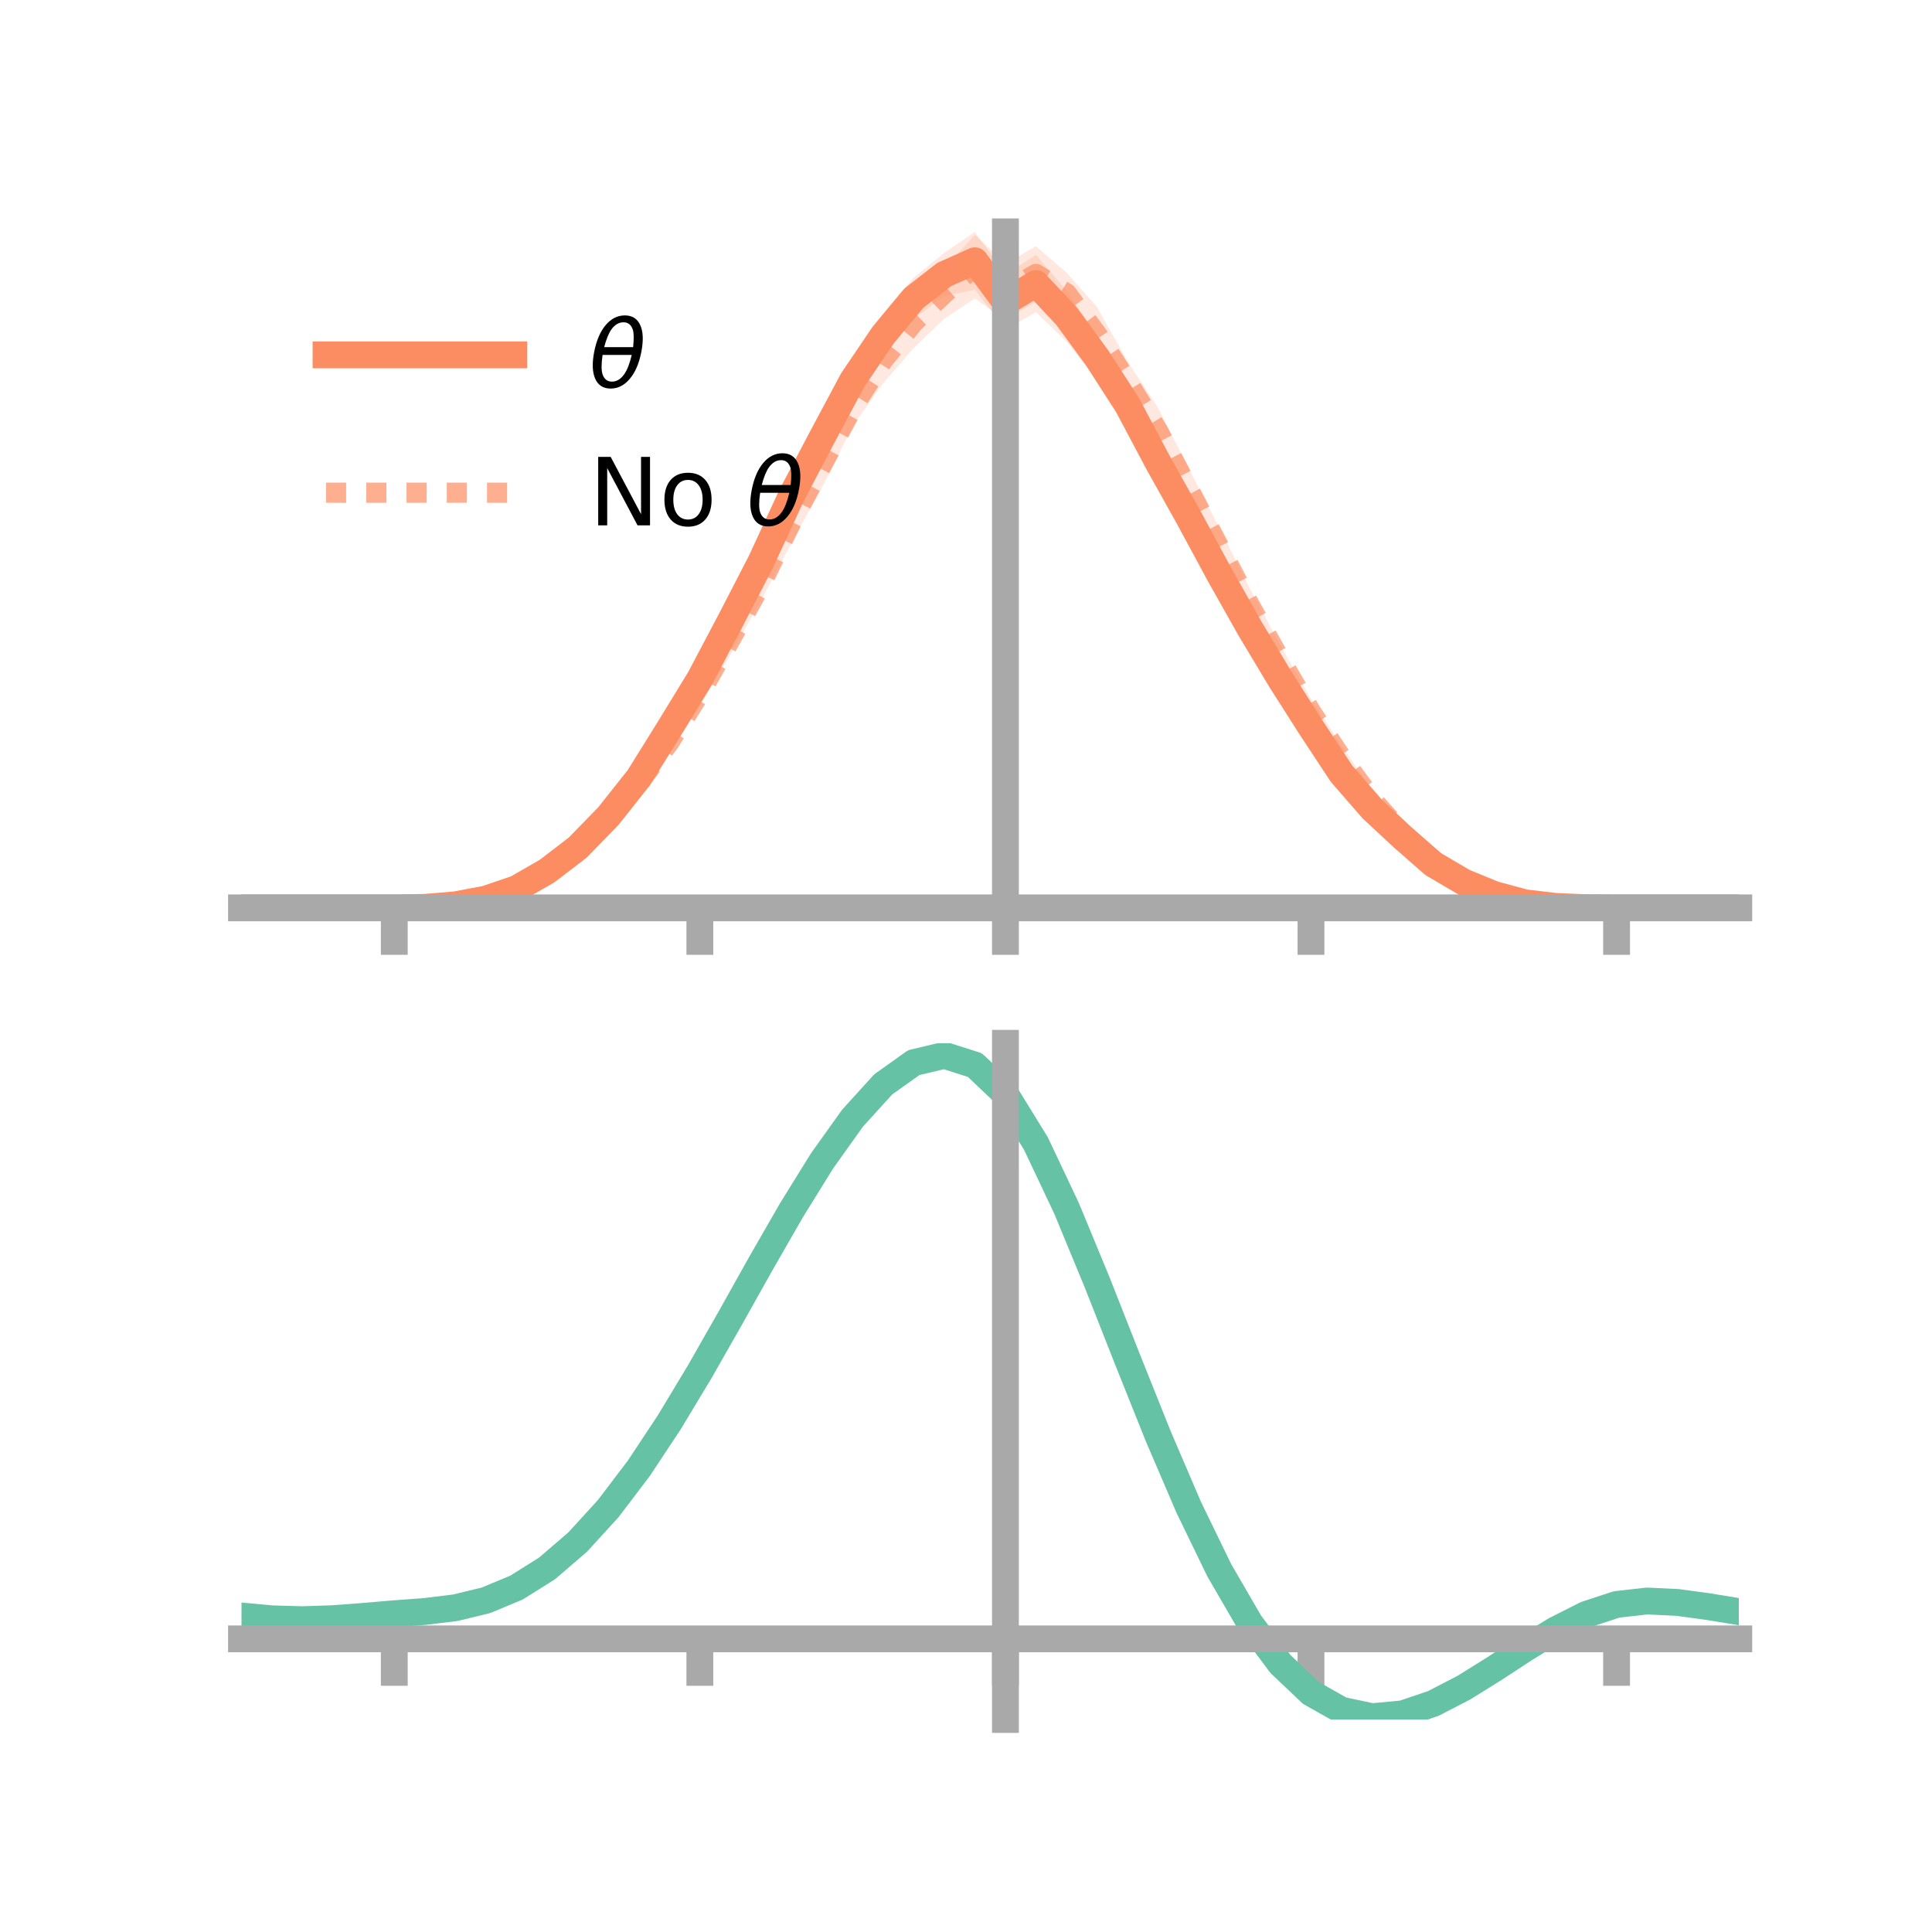 <?xml version="1.0" encoding="utf-8" standalone="no"?>
<!DOCTYPE svg PUBLIC "-//W3C//DTD SVG 1.1//EN"
  "http://www.w3.org/Graphics/SVG/1.1/DTD/svg11.dtd">
<!-- Created with matplotlib (https://matplotlib.org/) -->
<svg height="144pt" version="1.1" viewBox="0 0 144 144" width="144pt" xmlns="http://www.w3.org/2000/svg" xmlns:xlink="http://www.w3.org/1999/xlink">
 <defs>
  <style type="text/css">*{stroke-linecap:butt;stroke-linejoin:round;}</style>
 </defs>
 <g id="figure_1">
  <g id="patch_1">
   <path d="M 0 144 
L 144 144 
L 144 0 
L 0 0 
z
" style="fill:none;"/>
  </g>
  <g id="axes_1">
   <g id="patch_2">
    <path d="M 18 67.68 
L 129.6 67.68 
L 129.6 17.28 
L 18 17.28 
z
" style="fill:none;"/>
   </g>
   <g id="PolyCollection_1">
    <path clip-path="url(#p9bf9c1b9c6)" d="M 18 67.667 
L 18 67.667 
L 20.278 67.667 
L 22.555 67.667 
L 24.833 67.667 
L 27.11 67.667 
L 29.388 67.666 
L 31.665 67.601 
L 33.943 67.356 
L 36.22 66.832 
L 38.498 65.99 
L 40.776 64.627 
L 43.053 62.661 
L 45.331 60.225 
L 47.608 57.138 
L 49.886 53.494 
L 52.163 49.674 
L 54.441 45.089 
L 56.718 40.619 
L 58.996 35.387 
L 61.273 31.12 
L 63.551 26.61 
L 65.829 23.362 
L 68.106 20.689 
L 70.384 18.845 
L 72.661 17.28 
L 74.939 20.456 
L 77.216 18.999 
L 79.494 21.665 
L 81.771 25.025 
L 84.049 28.7 
L 86.327 32.927 
L 88.604 37.08 
L 90.882 41.642 
L 93.159 45.584 
L 95.437 49.698 
L 97.714 53.24 
L 99.992 56.943 
L 102.269 59.585 
L 104.547 61.759 
L 106.824 63.95 
L 109.102 65.427 
L 111.38 66.455 
L 113.657 67.135 
L 115.935 67.502 
L 118.212 67.63 
L 120.49 67.667 
L 122.767 67.667 
L 125.045 67.667 
L 127.322 67.667 
L 129.6 67.667 
L 129.6 67.667 
L 129.6 67.667 
L 127.322 67.667 
L 125.045 67.667 
L 122.767 67.667 
L 120.49 67.667 
L 118.212 67.68 
L 115.935 67.618 
L 113.657 67.44 
L 111.38 66.9 
L 109.102 66.06 
L 106.824 64.859 
L 104.547 63.064 
L 102.269 60.991 
L 99.992 58.403 
L 97.714 55.196 
L 95.437 51.583 
L 93.159 48.089 
L 90.882 43.951 
L 88.604 40.071 
L 86.327 36.071 
L 84.049 31.718 
L 81.771 28.317 
L 79.494 25.464 
L 77.216 23.269 
L 74.939 24.572 
L 72.661 21.593 
L 70.384 22.067 
L 68.106 23.763 
L 65.829 26.577 
L 63.551 30.062 
L 61.273 34.075 
L 58.996 38.474 
L 56.718 43.105 
L 54.441 47.454 
L 52.163 51.496 
L 49.886 55.126 
L 47.608 58.806 
L 45.331 61.46 
L 43.053 63.702 
L 40.776 65.22 
L 38.498 66.48 
L 36.22 67.187 
L 33.943 67.529 
L 31.665 67.659 
L 29.388 67.667 
L 27.11 67.667 
L 24.833 67.667 
L 22.555 67.667 
L 20.278 67.667 
L 18 67.667 
z
" style="fill:#fc8d62;fill-opacity:0.2;"/>
   </g>
   <g id="PolyCollection_2">
    <path clip-path="url(#p9bf9c1b9c6)" d="M 18 67.667 
L 18 67.667 
L 20.278 67.667 
L 22.555 67.667 
L 24.833 67.667 
L 27.11 67.667 
L 29.388 67.665 
L 31.665 67.612 
L 33.943 67.379 
L 36.22 66.899 
L 38.498 66.059 
L 40.776 64.708 
L 43.053 62.957 
L 45.331 60.604 
L 47.608 57.638 
L 49.886 54.448 
L 52.163 50.766 
L 54.441 46.577 
L 56.718 42.42 
L 58.996 37.37 
L 61.273 32.999 
L 63.551 29.004 
L 65.829 25.133 
L 68.106 22.152 
L 70.384 20.025 
L 72.661 17.501 
L 74.939 19.661 
L 77.216 18.361 
L 79.494 20.319 
L 81.771 22.895 
L 84.049 26.948 
L 86.327 30.413 
L 88.604 34.919 
L 90.882 39.349 
L 93.159 43.863 
L 95.437 48.102 
L 97.714 52.088 
L 99.992 55.573 
L 102.269 58.89 
L 104.547 61.485 
L 106.824 63.674 
L 109.102 65.206 
L 111.38 66.376 
L 113.657 67.035 
L 115.935 67.465 
L 118.212 67.63 
L 120.49 67.667 
L 122.767 67.667 
L 125.045 67.667 
L 127.322 67.667 
L 129.6 67.667 
L 129.6 67.667 
L 129.6 67.667 
L 127.322 67.667 
L 125.045 67.667 
L 122.767 67.667 
L 120.49 67.667 
L 118.212 67.679 
L 115.935 67.614 
L 113.657 67.363 
L 111.38 66.85 
L 109.102 65.898 
L 106.824 64.571 
L 104.547 62.739 
L 102.269 60.253 
L 99.992 57.347 
L 97.714 53.976 
L 95.437 50.218 
L 93.159 46.35 
L 90.882 42.171 
L 88.604 37.973 
L 86.327 33.863 
L 84.049 29.938 
L 81.771 26.943 
L 79.494 23.387 
L 77.216 22.469 
L 74.939 23.833 
L 72.661 22.248 
L 70.384 23.751 
L 68.106 25.931 
L 65.829 28.557 
L 63.551 31.771 
L 61.273 36.327 
L 58.996 40.466 
L 56.718 44.763 
L 54.441 48.807 
L 52.163 52.612 
L 49.886 56.243 
L 47.608 59.073 
L 45.331 61.756 
L 43.053 63.941 
L 40.776 65.368 
L 38.498 66.535 
L 36.22 67.18 
L 33.943 67.543 
L 31.665 67.668 
L 29.388 67.668 
L 27.11 67.667 
L 24.833 67.667 
L 22.555 67.667 
L 20.278 67.667 
L 18 67.667 
z
" style="fill:#fc8d62;fill-opacity:0.2;"/>
   </g>
   <g id="matplotlib.axis_1">
    <g id="xtick_1">
     <g id="line2d_1">
      <defs>
       <path d="M 0 0 
L 0 3.5 
" id="m8f02b1b0b7" style="stroke:#a9a9a9;stroke-width:2;"/>
      </defs>
      <g>
       <use style="fill:#a9a9a9;stroke:#a9a9a9;stroke-width:2;" x="29.388" xlink:href="#m8f02b1b0b7" y="67.667"/>
      </g>
     </g>
    </g>
    <g id="xtick_2">
     <g id="line2d_2">
      <g>
       <use style="fill:#a9a9a9;stroke:#a9a9a9;stroke-width:2;" x="52.163" xlink:href="#m8f02b1b0b7" y="67.667"/>
      </g>
     </g>
    </g>
    <g id="xtick_3">
     <g id="line2d_3">
      <g>
       <use style="fill:#a9a9a9;stroke:#a9a9a9;stroke-width:2;" x="74.939" xlink:href="#m8f02b1b0b7" y="67.667"/>
      </g>
     </g>
    </g>
    <g id="xtick_4">
     <g id="line2d_4">
      <g>
       <use style="fill:#a9a9a9;stroke:#a9a9a9;stroke-width:2;" x="97.714" xlink:href="#m8f02b1b0b7" y="67.667"/>
      </g>
     </g>
    </g>
    <g id="xtick_5">
     <g id="line2d_5">
      <g>
       <use style="fill:#a9a9a9;stroke:#a9a9a9;stroke-width:2;" x="120.49" xlink:href="#m8f02b1b0b7" y="67.667"/>
      </g>
     </g>
    </g>
   </g>
   <g id="matplotlib.axis_2"/>
   <g id="line2d_6">
    <path clip-path="url(#p9bf9c1b9c6)" d="M 18 67.667 
L 20.278 67.667 
L 22.555 67.667 
L 24.833 67.667 
L 27.11 67.667 
L 29.388 67.667 
L 31.665 67.63 
L 33.943 67.442 
L 36.22 67.01 
L 38.498 66.235 
L 40.776 64.924 
L 43.053 63.181 
L 45.331 60.842 
L 47.608 57.972 
L 49.886 54.31 
L 52.163 50.585 
L 54.441 46.272 
L 56.718 41.862 
L 58.996 36.931 
L 61.273 32.597 
L 63.551 28.336 
L 65.829 24.969 
L 68.106 22.226 
L 70.384 20.456 
L 72.661 19.437 
L 74.939 22.514 
L 77.216 21.134 
L 79.494 23.564 
L 81.771 26.671 
L 84.049 30.209 
L 86.327 34.499 
L 88.604 38.575 
L 90.882 42.796 
L 93.159 46.837 
L 95.437 50.64 
L 97.714 54.218 
L 99.992 57.673 
L 102.269 60.288 
L 104.547 62.412 
L 106.824 64.405 
L 109.102 65.744 
L 111.38 66.677 
L 113.657 67.288 
L 115.935 67.56 
L 118.212 67.655 
L 120.49 67.667 
L 122.767 67.667 
L 125.045 67.667 
L 127.322 67.667 
L 129.6 67.667 
" style="fill:none;stroke:#fc8d62;stroke-linecap:square;stroke-width:2;"/>
   </g>
   <g id="line2d_7">
    <path clip-path="url(#p9bf9c1b9c6)" d="M 18 67.667 
L 20.278 67.667 
L 22.555 67.667 
L 24.833 67.667 
L 27.11 67.667 
L 29.388 67.667 
L 31.665 67.64 
L 33.943 67.461 
L 36.22 67.039 
L 38.498 66.297 
L 40.776 65.038 
L 43.053 63.449 
L 45.331 61.18 
L 47.608 58.356 
L 49.886 55.345 
L 52.163 51.689 
L 54.441 47.692 
L 56.718 43.592 
L 58.996 38.918 
L 61.273 34.663 
L 63.551 30.388 
L 65.829 26.845 
L 68.106 24.041 
L 70.384 21.888 
L 72.661 19.875 
L 74.939 21.747 
L 77.216 20.415 
L 79.494 21.853 
L 81.771 24.919 
L 84.049 28.443 
L 86.327 32.138 
L 88.604 36.446 
L 90.882 40.76 
L 93.159 45.107 
L 95.437 49.16 
L 97.714 53.032 
L 99.992 56.46 
L 102.269 59.572 
L 104.547 62.112 
L 106.824 64.123 
L 109.102 65.552 
L 111.38 66.613 
L 113.657 67.199 
L 115.935 67.54 
L 118.212 67.655 
L 120.49 67.667 
L 122.767 67.667 
L 125.045 67.667 
L 127.322 67.667 
L 129.6 67.667 
" style="fill:none;stroke:#fc8d62;stroke-dasharray:1.5,1.5;stroke-dashoffset:0;stroke-opacity:0.7;stroke-width:1.5;"/>
   </g>
   <g id="patch_3">
    <path d="M 74.939 67.68 
L 74.939 17.28 
" style="fill:none;stroke:#a9a9a9;stroke-linecap:square;stroke-linejoin:miter;stroke-width:2;"/>
   </g>
   <g id="patch_4">
    <path d="M 129.6 67.68 
L 129.6 17.28 
" style="fill:none;"/>
   </g>
   <g id="patch_5">
    <path d="M 18 67.667 
L 129.6 67.667 
" style="fill:none;stroke:#a9a9a9;stroke-linecap:square;stroke-linejoin:miter;stroke-width:2;"/>
   </g>
   <g id="patch_6">
    <path d="M 18 17.28 
L 129.6 17.28 
" style="fill:none;"/>
   </g>
   <g id="legend_1">
    <g id="line2d_8">
     <path d="M 24.3 26.449 
L 38.3 26.449 
" style="fill:none;stroke:#fc8d62;stroke-linecap:square;stroke-width:2;"/>
    </g>
    <g id="line2d_9"/>
    <g id="text_1">
     <!-- $\theta$ -->
     <g transform="translate(43.9 28.899)scale(0.07 -0.07)">
      <defs>
       <path d="M 45.516 34.672 
L 14.453 34.672 
Q 12.359 20.062 14.5 13.875 
Q 17.188 6.25 24.469 6.25 
Q 31.781 6.25 37.359 13.922 
Q 42.234 20.656 45.516 34.672 
z
M 47.016 42.969 
Q 48.344 56.844 46.625 61.719 
Q 43.953 69.438 36.766 69.438 
Q 29.297 69.438 23.828 61.812 
Q 19.531 55.672 16.156 42.969 
z
M 38.188 76.766 
Q 49.906 76.766 54.594 66.406 
Q 59.281 56.109 55.719 37.844 
Q 52.203 19.625 43.453 9.281 
Q 34.766 -1.125 23.047 -1.125 
Q 11.281 -1.125 6.641 9.281 
Q 2 19.625 5.516 37.844 
Q 9.078 56.109 17.719 66.406 
Q 26.422 76.766 38.188 76.766 
z
" id="DejaVuSans-Oblique-952"/>
      </defs>
      <use transform="translate(0 0.234)" xlink:href="#DejaVuSans-Oblique-952"/>
     </g>
    </g>
    <g id="line2d_10">
     <path d="M 24.3 36.724 
L 38.3 36.724 
" style="fill:none;stroke:#fc8d62;stroke-dasharray:1.5,1.5;stroke-dashoffset:0;stroke-opacity:0.7;stroke-width:1.5;"/>
    </g>
    <g id="line2d_11"/>
    <g id="text_2">
     <!-- No $\theta$ -->
     <g transform="translate(43.9 39.174)scale(0.07 -0.07)">
      <defs>
       <path d="M 9.812 72.906 
L 23.094 72.906 
L 55.422 11.922 
L 55.422 72.906 
L 64.984 72.906 
L 64.984 0 
L 51.703 0 
L 19.391 60.984 
L 19.391 0 
L 9.812 0 
z
" id="DejaVuSans-78"/>
       <path d="M 30.609 48.391 
Q 23.391 48.391 19.188 42.75 
Q 14.984 37.109 14.984 27.297 
Q 14.984 17.484 19.156 11.844 
Q 23.344 6.203 30.609 6.203 
Q 37.797 6.203 41.984 11.859 
Q 46.188 17.531 46.188 27.297 
Q 46.188 37.016 41.984 42.703 
Q 37.797 48.391 30.609 48.391 
z
M 30.609 56 
Q 42.328 56 49.016 48.375 
Q 55.719 40.766 55.719 27.297 
Q 55.719 13.875 49.016 6.219 
Q 42.328 -1.422 30.609 -1.422 
Q 18.844 -1.422 12.172 6.219 
Q 5.516 13.875 5.516 27.297 
Q 5.516 40.766 12.172 48.375 
Q 18.844 56 30.609 56 
z
" id="DejaVuSans-111"/>
       <path id="DejaVuSans-32"/>
      </defs>
      <use transform="translate(0 0.234)" xlink:href="#DejaVuSans-78"/>
      <use transform="translate(74.805 0.234)" xlink:href="#DejaVuSans-111"/>
      <use transform="translate(135.986 0.234)" xlink:href="#DejaVuSans-32"/>
      <use transform="translate(167.773 0.234)" xlink:href="#DejaVuSans-Oblique-952"/>
     </g>
    </g>
   </g>
  </g>
  <g id="axes_2">
   <g id="patch_7">
    <path d="M 18 128.16 
L 129.6 128.16 
L 129.6 77.76 
L 18 77.76 
z
" style="fill:none;"/>
   </g>
   <g id="PolyCollection_3">
    <path clip-path="url(#p8fe1e48c5c)" d="M 18 120.487 
L 18 120.409 
L 20.278 120.628 
L 22.555 120.691 
L 24.833 120.608 
L 27.11 120.426 
L 29.388 120.223 
L 31.665 120.05 
L 33.943 119.766 
L 36.22 119.209 
L 38.498 118.25 
L 40.776 116.799 
L 43.053 114.803 
L 45.331 112.256 
L 47.608 109.189 
L 49.886 105.671 
L 52.163 101.803 
L 54.441 97.714 
L 56.718 93.56 
L 58.996 89.513 
L 61.273 85.765 
L 63.551 82.513 
L 65.829 79.961 
L 68.106 78.311 
L 70.384 77.76 
L 72.661 78.498 
L 74.939 80.693 
L 77.216 84.436 
L 79.494 89.325 
L 81.771 94.911 
L 84.049 100.775 
L 86.327 106.553 
L 88.604 111.942 
L 90.882 116.708 
L 93.159 120.688 
L 95.437 123.784 
L 97.714 125.965 
L 99.992 127.26 
L 102.269 127.747 
L 104.547 127.54 
L 106.824 126.779 
L 109.102 125.62 
L 111.38 124.226 
L 113.657 122.761 
L 115.935 121.383 
L 118.212 120.248 
L 120.49 119.505 
L 122.767 119.25 
L 125.045 119.365 
L 127.322 119.685 
L 129.6 120.07 
L 129.6 120.172 
L 129.6 120.172 
L 127.322 119.812 
L 125.045 119.511 
L 122.767 119.408 
L 120.49 119.668 
L 118.212 120.421 
L 115.935 121.584 
L 113.657 123.006 
L 111.38 124.522 
L 109.102 125.963 
L 106.824 127.158 
L 104.547 127.942 
L 102.269 128.16 
L 99.992 127.681 
L 97.714 126.404 
L 95.437 124.266 
L 93.159 121.25 
L 90.882 117.387 
L 88.604 112.764 
L 86.327 107.538 
L 84.049 101.93 
L 81.771 96.231 
L 79.494 90.799 
L 77.216 86.041 
L 74.939 82.4 
L 72.661 80.27 
L 70.384 79.557 
L 68.106 80.093 
L 65.829 81.69 
L 63.551 84.151 
L 61.273 87.28 
L 58.996 90.88 
L 56.718 94.76 
L 54.441 98.737 
L 52.163 102.647 
L 49.886 106.342 
L 47.608 109.703 
L 45.331 112.635 
L 43.053 115.077 
L 40.776 117 
L 38.498 118.411 
L 36.22 119.35 
L 33.943 119.896 
L 31.665 120.171 
L 29.388 120.334 
L 27.11 120.52 
L 24.833 120.684 
L 22.555 120.753 
L 20.278 120.689 
L 18 120.487 
z
" style="fill:#66c2a5;fill-opacity:0.2;"/>
   </g>
   <g id="matplotlib.axis_3">
    <g id="xtick_6">
     <g id="line2d_12">
      <g>
       <use style="fill:#a9a9a9;stroke:#a9a9a9;stroke-width:2;" x="29.388" xlink:href="#m8f02b1b0b7" y="122.15"/>
      </g>
     </g>
    </g>
    <g id="xtick_7">
     <g id="line2d_13">
      <g>
       <use style="fill:#a9a9a9;stroke:#a9a9a9;stroke-width:2;" x="52.163" xlink:href="#m8f02b1b0b7" y="122.15"/>
      </g>
     </g>
    </g>
    <g id="xtick_8">
     <g id="line2d_14">
      <g>
       <use style="fill:#a9a9a9;stroke:#a9a9a9;stroke-width:2;" x="74.939" xlink:href="#m8f02b1b0b7" y="122.15"/>
      </g>
     </g>
    </g>
    <g id="xtick_9">
     <g id="line2d_15">
      <g>
       <use style="fill:#a9a9a9;stroke:#a9a9a9;stroke-width:2;" x="97.714" xlink:href="#m8f02b1b0b7" y="122.15"/>
      </g>
     </g>
    </g>
    <g id="xtick_10">
     <g id="line2d_16">
      <g>
       <use style="fill:#a9a9a9;stroke:#a9a9a9;stroke-width:2;" x="120.49" xlink:href="#m8f02b1b0b7" y="122.15"/>
      </g>
     </g>
    </g>
   </g>
   <g id="matplotlib.axis_4"/>
   <g id="line2d_17">
    <path clip-path="url(#p8fe1e48c5c)" d="M 18 120.448 
L 20.278 120.658 
L 22.555 120.722 
L 24.833 120.646 
L 27.11 120.473 
L 29.388 120.278 
L 31.665 120.111 
L 33.943 119.831 
L 36.22 119.279 
L 38.498 118.33 
L 40.776 116.899 
L 43.053 114.94 
L 45.331 112.446 
L 47.608 109.446 
L 49.886 106.007 
L 52.163 102.225 
L 54.441 98.226 
L 56.718 94.16 
L 58.996 90.197 
L 61.273 86.523 
L 63.551 83.332 
L 65.829 80.825 
L 68.106 79.202 
L 70.384 78.659 
L 72.661 79.384 
L 74.939 81.546 
L 77.216 85.239 
L 79.494 90.062 
L 81.771 95.571 
L 84.049 101.352 
L 86.327 107.045 
L 88.604 112.353 
L 90.882 117.048 
L 93.159 120.969 
L 95.437 124.025 
L 97.714 126.185 
L 99.992 127.47 
L 102.269 127.953 
L 104.547 127.741 
L 106.824 126.969 
L 109.102 125.792 
L 111.38 124.374 
L 113.657 122.883 
L 115.935 121.484 
L 118.212 120.335 
L 120.49 119.586 
L 122.767 119.329 
L 125.045 119.438 
L 127.322 119.749 
L 129.6 120.121 
" style="fill:none;stroke:#66c2a5;stroke-linecap:square;stroke-width:2;"/>
   </g>
   <g id="patch_8">
    <path d="M 74.939 128.16 
L 74.939 77.76 
" style="fill:none;stroke:#a9a9a9;stroke-linecap:square;stroke-linejoin:miter;stroke-width:2;"/>
   </g>
   <g id="patch_9">
    <path d="M 129.6 128.16 
L 129.6 77.76 
" style="fill:none;"/>
   </g>
   <g id="patch_10">
    <path d="M 18 122.15 
L 129.6 122.15 
" style="fill:none;stroke:#a9a9a9;stroke-linecap:square;stroke-linejoin:miter;stroke-width:2;"/>
   </g>
   <g id="patch_11">
    <path d="M 18 77.76 
L 129.6 77.76 
" style="fill:none;"/>
   </g>
  </g>
 </g>
 <defs>
  <clipPath id="p9bf9c1b9c6">
   <rect height="50.4" width="111.6" x="18" y="17.28"/>
  </clipPath>
  <clipPath id="p8fe1e48c5c">
   <rect height="50.4" width="111.6" x="18" y="77.76"/>
  </clipPath>
 </defs>
</svg>
